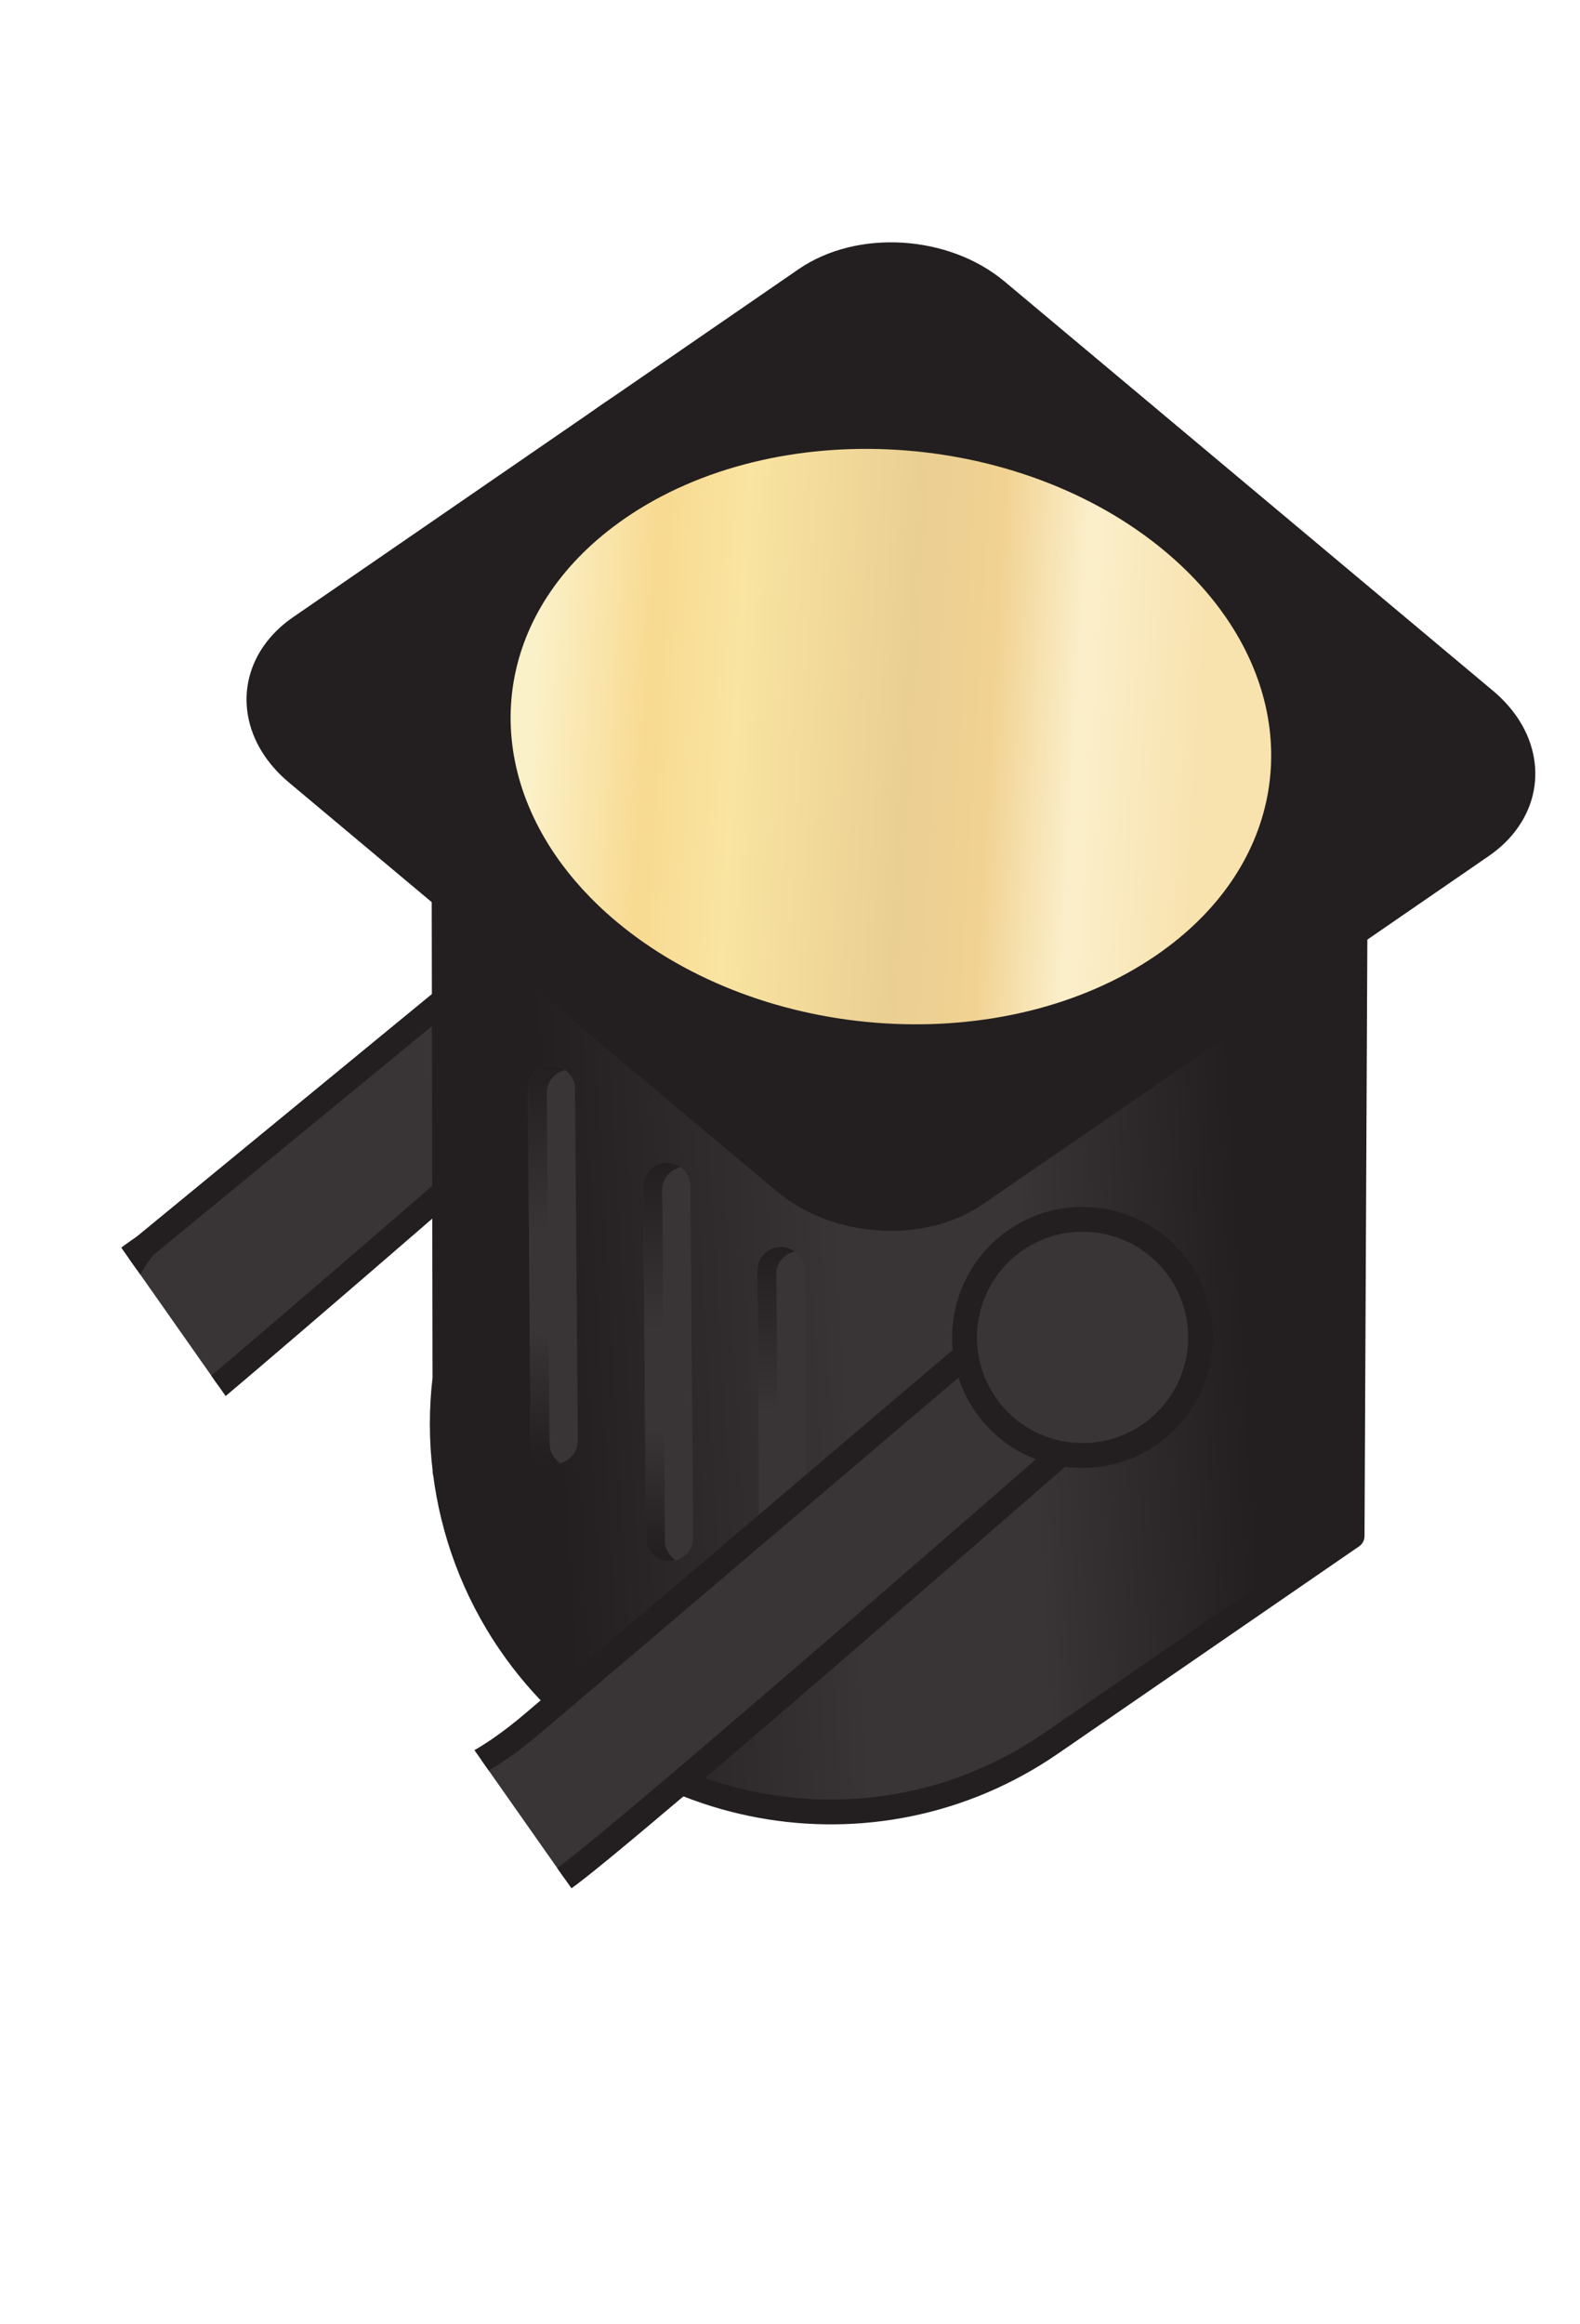 <svg width="551" height="810" viewBox="0 0 551 810" fill="none" xmlns="http://www.w3.org/2000/svg">
<g clip-path="url(#clip0)" filter="url(#filter0_d)">
<g clip-path="url(#clip1)">
<path d="M268.264 312.649L240.768 274.013L39.609 439.209L18.283 473.412L42.824 506.339C62.939 492.5 268.264 312.649 268.264 312.649Z" fill="#393536"/>
<path d="M268.264 312.649L264.737 315.156L239.931 280.3L42.904 442.103L23.516 473.196L46.293 503.754L42.824 506.339L40.371 502.774C41.449 502.035 43.406 500.545 45.975 498.499C55.65 490.795 74.275 475.067 96.676 455.882C130.289 427.095 172.479 390.47 206.258 361.044C223.149 346.332 237.938 333.419 248.503 324.184C253.786 319.566 258.015 315.868 260.921 313.326C263.827 310.782 265.407 309.397 265.412 309.394L268.264 312.649L264.737 315.156L268.264 312.649L271.114 315.903C271.11 315.906 219.777 360.871 165.921 407.574C138.993 430.925 111.435 454.71 89.34 473.53C78.292 482.942 68.61 491.111 61.046 497.376C57.26 500.509 54.006 503.164 51.364 505.268C48.714 507.377 46.71 508.915 45.276 509.904C43.36 511.221 40.742 510.788 39.353 508.924L14.813 475.997C13.751 474.573 13.67 472.631 14.61 471.122L35.938 436.921C36.193 436.512 36.493 436.171 36.864 435.865L238.023 270.67C238.954 269.905 240.146 269.566 241.339 269.725C242.533 269.884 243.595 270.524 244.293 271.505L271.789 310.141C273.075 311.948 272.784 314.441 271.114 315.903L268.264 312.649Z" fill="#231F20"/>
<path d="M128.624 619.745L24.054 490.53C1.981 460.749 50.093 430.63 50.093 430.63C50.093 430.63 20.597 468.168 41.971 494.862L159.725 641.934L128.624 619.745Z" fill="#231F20"/>
<path d="M128.624 619.745L125.26 622.467L20.691 493.253L20.581 493.11C20.298 492.73 20.025 492.35 19.761 491.966C17.249 488.316 15.592 484.557 14.714 480.805C13.168 474.228 14.047 467.799 16.212 462.045C19.477 453.394 25.5 446.032 31.348 440.235C37.209 434.449 42.95 430.253 45.851 428.255C47.041 427.437 47.752 426.99 47.802 426.96C49.584 425.847 51.908 426.175 53.313 427.739C54.717 429.304 54.793 431.649 53.496 433.303L52.646 432.635L53.498 433.299L53.496 433.303L52.646 432.635L53.498 433.299C53.431 433.369 46.696 442.067 42.329 453.56C40.136 459.301 38.547 465.713 38.526 472.018C38.513 478.336 39.979 484.492 43.942 490.269C44.379 490.904 44.845 491.533 45.344 492.154L45.348 492.158L163.104 639.23C164.45 640.913 164.35 643.343 162.869 644.909C161.388 646.474 158.966 646.708 157.213 645.456L126.11 623.267C125.779 623.033 125.513 622.782 125.26 622.467L128.624 619.745L131.135 616.223L136.876 620.318L38.594 497.567L38.597 497.572C37.96 496.779 37.367 495.979 36.813 495.174C31.686 487.739 29.8 479.555 29.874 471.8C29.988 460.138 34.246 449.31 38.366 441.3C42.503 433.295 46.578 428.104 46.69 427.958L50.093 430.63L52.386 434.3L52.374 434.307C52.274 434.369 51.692 434.74 50.756 435.384C48.763 436.753 45.168 439.365 41.209 442.865C35.262 448.099 28.555 455.396 25.115 463.143C23.381 467.016 22.446 470.949 22.602 474.873C22.769 478.801 23.97 482.794 26.891 487.062C27.092 487.355 27.306 487.651 27.528 487.951L24.054 490.53L27.417 487.808L131.986 617.024L128.624 619.745L131.135 616.223L128.624 619.745Z" fill="#231F20"/>
<path d="M177.998 568.776C165.27 550.277 157.882 529.756 155.269 508.92L155.203 508.925L155.219 508.49C153.899 497.785 153.922 487.021 155.162 476.402L154.812 269.485L154.897 269.467C148.659 220.721 169.145 170.303 212.413 140.536C261.372 106.854 324.548 109.864 369.766 143.307L369.777 143.204L472.716 281.459L471.526 531.368L366.491 603.629C304.823 646.054 220.423 630.444 177.998 568.776Z" fill="url(#paint0_linear)"/>
<path d="M177.998 568.776L174.433 571.23C161.299 552.141 153.669 530.944 150.975 509.459L155.269 508.92L155.547 513.238L155.479 513.243C154.261 513.321 153.059 512.876 152.185 512.024C151.31 511.174 150.833 509.983 150.878 508.763L150.894 508.328L155.219 508.49L150.925 509.019C149.56 497.959 149.585 486.848 150.866 475.899L155.162 476.402L150.836 476.41L150.486 269.491C150.481 267.441 151.929 265.662 153.938 265.247L154.023 265.229L154.897 269.467L150.605 270.016C147.388 244.863 151.061 219.295 161.123 196.158C171.18 173.024 187.647 152.321 209.961 136.971C235.208 119.599 264.164 111.676 292.605 112.426C321.048 113.172 349.002 122.571 372.34 139.829L369.766 143.307L365.463 142.864L365.474 142.761C365.655 140.981 366.903 139.509 368.629 139.032C370.354 138.557 372.179 139.185 373.248 140.62L476.186 278.876C476.749 279.632 477.047 280.537 477.042 281.48L475.853 531.389C475.845 532.806 475.147 534.129 473.978 534.933L368.943 607.194C305.303 650.972 218.215 634.865 174.433 571.23L181.562 566.325C202.106 596.183 232.779 614.869 265.815 620.983C298.853 627.087 334.176 620.607 364.038 600.064L467.21 529.086L468.382 282.885L366.308 145.788L369.777 143.204L374.082 143.647L374.071 143.751C373.91 145.304 372.94 146.636 371.514 147.266C370.085 147.895 368.447 147.714 367.194 146.786C345.311 130.601 319.067 121.774 292.379 121.076C265.687 120.378 238.576 127.791 214.866 144.101C193.912 158.519 178.499 177.905 169.058 199.609C159.619 221.313 156.169 245.323 159.187 268.917C159.474 271.157 157.983 273.248 155.773 273.704L155.688 273.722L154.812 269.485L159.139 269.477L159.489 476.395C159.488 476.575 159.481 476.725 159.46 476.903C158.257 487.194 158.237 497.613 159.513 507.959C159.544 508.214 159.552 508.395 159.543 508.651L159.527 509.086L155.203 508.925L154.925 504.606L154.989 504.602C157.27 504.455 159.276 506.115 159.561 508.381C162.096 528.568 169.24 548.413 181.562 566.325L177.998 568.776Z" fill="#231F20"/>
<path d="M516.702 290.806C535.415 277.93 535.949 255.189 517.866 240.057L347.598 97.467C329.534 82.322 299.71 80.479 280.978 93.366L104.684 214.65C85.969 227.525 85.459 250.238 103.521 265.383L273.782 407.98C291.854 423.118 321.705 424.956 340.41 412.088L516.702 290.806Z" fill="#231F20"/>
<path d="M516.701 290.805L514.249 287.241C521.227 282.422 525.099 276.361 526.338 270.054C527.556 263.741 526.178 257.03 521.85 250.711C520.096 248.161 517.85 245.689 515.089 243.377L344.82 100.783C336.632 93.902 325.503 89.905 314.272 89.222C303.039 88.521 291.813 91.143 283.429 96.931L107.137 218.215C100.154 223.035 96.288 229.092 95.052 235.397C93.838 241.707 95.22 248.417 99.551 254.737C101.303 257.286 103.542 259.757 106.298 262.066L276.56 404.664C284.748 411.539 295.888 415.534 307.125 416.219C318.362 416.921 329.587 414.302 337.957 408.523L514.249 287.241L519.154 294.37L342.861 415.652C332.525 422.744 319.474 425.639 306.592 424.856C293.708 424.052 280.887 419.558 271.003 411.297L100.742 268.699C97.425 265.92 94.644 262.873 92.421 259.643C86.909 251.656 84.855 242.452 86.558 233.745C88.24 225.035 93.645 216.975 102.232 211.085L278.525 89.801C288.873 82.703 301.925 79.802 314.804 80.586C327.685 81.389 340.498 85.886 350.377 94.15L520.645 236.742C523.965 239.521 526.751 242.57 528.978 245.807C534.492 253.794 536.539 263.001 534.832 271.707C533.145 280.421 527.74 288.481 519.154 294.37L516.701 290.805Z" fill="#231F20"/>
<path d="M405.829 332.399C460.227 294.975 461.735 228.961 409.202 184.943C356.656 140.948 269.973 135.62 215.566 173.05C161.159 210.481 159.633 276.492 212.17 320.493C264.725 364.498 351.413 369.835 405.829 332.399Z" fill="url(#paint1_linear)"/>
<path d="M405.829 332.399L403.377 328.834C425.198 313.804 437.904 294.294 441.925 273.682C445.925 253.063 441.272 231.188 427.56 211.232C422.012 203.168 414.977 195.429 406.422 188.259C380.998 166.955 347.033 154.874 312.816 152.781C278.6 150.669 244.24 158.556 218.019 176.614C196.192 191.648 183.48 211.157 179.454 231.77C175.451 252.386 180.096 274.257 193.804 294.207C199.352 302.271 206.387 310.01 214.949 317.175C240.379 338.487 274.348 350.573 308.567 352.668C342.788 354.783 377.15 346.897 403.377 328.834L408.282 335.963C380.091 355.337 343.902 363.501 308.037 361.306C272.169 359.091 236.516 346.506 209.393 323.81C200.273 316.174 192.695 307.862 186.675 299.112C171.784 277.495 166.467 253.128 170.961 230.114C175.436 207.097 189.684 185.587 213.114 169.485C241.298 150.115 277.485 141.949 313.347 144.144C349.21 146.357 384.858 158.936 411.979 181.625C421.092 189.265 428.669 197.576 434.689 206.327C449.584 227.949 454.907 252.32 450.419 275.333C445.952 298.354 431.708 319.864 408.282 335.963L405.829 332.399Z" fill="#231F20"/>
<path d="M93.425 566.714C93.425 566.714 121.447 604.88 130.87 582.258C140.272 559.624 93.425 566.714 93.425 566.714Z" fill="#918F90"/>
<path d="M84.113 515.463C108.589 514.365 85.912 555.951 85.912 555.951C85.912 555.951 59.628 516.551 84.113 515.463Z" fill="#918F90"/>
<path d="M199.087 370.934C197.606 368.781 195.098 367.361 192.241 367.385C187.707 367.412 184.044 371.136 184.082 375.665L185.049 498.074C185.089 502.628 188.802 506.295 193.349 506.245C197.887 506.201 201.549 502.479 201.517 497.959L200.536 375.545C200.536 373.836 199.995 372.253 199.087 370.934Z" fill="#393536"/>
<path d="M190.682 376.909L191.659 499.297C191.685 502.056 193.145 504.376 195.248 505.842C194.603 505.999 194.015 506.237 193.349 506.245C188.802 506.295 185.089 502.628 185.049 498.074L184.082 375.665C184.044 371.136 187.707 367.412 192.241 367.385C194.07 367.357 195.728 367.98 197.086 368.96C193.415 369.846 190.654 372.99 190.682 376.909Z" fill="url(#paint2_linear)"/>
<path d="M239.318 404.802C237.824 402.63 235.315 401.211 232.484 401.229C227.942 401.249 224.294 404.989 224.307 409.521L225.279 531.942C225.302 536.467 229.031 540.138 233.583 540.097C238.108 540.074 241.77 536.351 241.727 531.814L240.77 409.397C240.762 407.694 240.225 406.119 239.318 404.802Z" fill="#393536"/>
<path d="M230.919 410.744L231.9 533.157C231.925 535.918 233.384 538.237 235.481 539.693C234.852 539.852 234.255 540.099 233.583 540.097C229.031 540.138 225.302 536.467 225.279 531.942L224.307 409.521C224.294 404.989 227.942 401.249 232.484 401.229C234.303 401.209 235.943 401.844 237.326 402.821C233.659 403.691 230.896 406.835 230.919 410.744Z" fill="url(#paint3_linear)"/>
<path d="M279.152 434.154C277.651 431.973 275.124 430.567 272.302 430.58C267.757 430.615 264.09 434.328 264.132 438.882L265.116 561.279C265.126 565.826 268.854 569.497 273.395 569.438C277.952 569.421 281.581 565.693 281.549 561.174L280.588 438.747C280.572 437.034 280.047 435.454 279.152 434.154Z" fill="#393536"/>
<path d="M270.744 440.104L271.703 562.505C271.74 565.242 273.18 567.575 275.287 569.066C274.676 569.213 274.09 569.452 273.395 569.438C268.854 569.497 265.126 565.826 265.116 561.279L264.132 438.882C264.09 434.328 267.757 430.615 272.302 430.58C274.112 430.567 275.756 431.185 277.126 432.185C273.469 433.032 270.702 436.167 270.744 440.104Z" fill="url(#paint4_linear)"/>
<path d="M399.067 477.372L371.586 438.74C371.586 438.74 230.484 558.612 185.663 596.738C140.824 634.835 121.654 610.686 121.654 610.686C121.654 610.686 163.216 673.685 196.421 650.841C216.565 636.983 399.067 477.372 399.067 477.372Z" fill="#393536"/>
<path d="M399.067 477.372L395.541 479.88L368.061 441.249L371.586 438.74L374.387 442.038C374.387 442.038 365.568 449.53 351.639 461.364C309.853 496.864 222.08 571.441 188.467 600.033C184.395 603.493 180.514 606.466 176.811 609.013C167.278 615.571 158.925 619.308 151.663 621.136C146.219 622.508 141.393 622.794 137.234 622.393C130.988 621.797 126.288 619.654 123.175 617.613C120.054 615.57 118.484 613.65 118.264 613.376L121.654 610.686L125.266 608.306L125.292 608.342C125.349 608.433 125.513 608.676 125.774 609.055C126.975 610.801 130.233 615.401 134.891 620.957C141.862 629.293 152.06 639.757 162.824 645.935C168.199 649.037 173.66 651.047 178.835 651.432C181.428 651.626 183.956 651.432 186.46 650.777C188.964 650.12 191.454 649.005 193.968 647.277C195.067 646.52 196.931 645.114 199.333 643.214C208.385 636.063 225.288 621.864 245.458 604.658C275.727 578.84 313.421 546.201 343.543 520.019C358.605 506.929 371.775 495.452 381.178 487.248C385.88 483.146 389.641 479.862 392.225 477.606C394.809 475.348 396.214 474.119 396.22 474.115L399.067 477.372L395.541 479.88L399.067 477.372L401.915 480.63C401.912 480.632 356.282 520.538 308.128 562.181C284.049 583.005 259.342 604.261 239.379 621.19C229.399 629.655 220.605 637.037 213.66 642.749C210.186 645.607 207.175 648.047 204.698 650.004C202.215 651.965 200.291 653.428 198.873 654.406C194.489 657.428 189.826 659.197 185.154 659.85C181.066 660.426 176.993 660.165 173.052 659.299C166.148 657.778 159.629 654.457 153.61 650.348C144.589 644.176 136.652 636.18 130.537 629.177C124.426 622.174 120.16 616.16 118.645 613.96C118.261 613.402 118.054 613.087 118.039 613.065C116.768 611.136 117.244 608.537 119.116 607.182C120.987 605.826 123.606 606.185 125.042 607.996L123.709 609.053L125.011 607.959L125.042 607.996L123.709 609.053L125.011 607.959C125.048 608.001 125.951 609.061 127.734 610.254C130.43 612.04 135.003 614.173 142.105 613.876C149.206 613.563 159.024 610.741 171.907 601.883C175.344 599.518 178.996 596.724 182.861 593.44C227.683 555.314 368.784 435.444 368.784 435.444C369.703 434.663 370.926 434.298 372.121 434.446C373.317 434.596 374.411 435.252 375.11 436.233L402.592 474.864C403.878 476.673 403.586 479.167 401.915 480.63L399.067 477.372Z" fill="#231F20"/>
<path d="M400.845 496.021C419.578 483.132 424.314 457.513 411.427 438.78C398.553 420.066 372.934 415.33 354.199 428.219C335.477 441.099 330.741 466.718 343.615 485.432C356.503 504.165 382.122 508.901 400.845 496.021Z" fill="#393536"/>
<path d="M400.845 496.021L398.392 492.456C406.785 486.68 412.018 478.087 413.739 468.805C415.451 459.523 413.635 449.629 407.863 441.233C402.092 432.851 393.503 427.622 384.224 425.904C374.943 424.194 365.047 426.009 356.651 431.783C348.264 437.555 343.034 446.146 341.312 455.425C339.601 464.706 341.414 474.596 347.179 482.981C352.956 491.373 361.548 496.606 370.827 498.327C380.11 500.038 390.003 498.226 398.392 492.456L403.297 499.586C392.963 506.697 380.686 508.956 369.254 506.836C357.824 504.727 347.161 498.225 340.051 487.884C332.94 477.555 330.684 465.278 332.803 453.852C334.913 442.422 341.411 431.763 351.747 424.654C362.086 417.539 374.366 415.278 385.795 417.393C397.227 419.5 407.886 425.996 414.991 436.328C422.106 446.666 424.368 458.947 422.248 470.38C420.14 481.813 413.638 492.473 403.297 499.586L400.845 496.021Z" fill="#231F20"/>
</g>
</g>
<defs>
<filter id="filter0_d" x="0" y="0" width="551" height="818" filterUnits="userSpaceOnUse" color-interpolation-filters="sRGB">
<feFlood flood-opacity="0" result="BackgroundImageFix"/>
<feColorMatrix in="SourceAlpha" type="matrix" values="0 0 0 0 0 0 0 0 0 0 0 0 0 0 0 0 0 0 127 0"/>
<feOffset dy="4"/>
<feGaussianBlur stdDeviation="2"/>
<feColorMatrix type="matrix" values="0 0 0 0 0 0 0 0 0 0 0 0 0 0 0 0 0 0 0.25 0"/>
<feBlend mode="normal" in2="BackgroundImageFix" result="effect1_dropShadow"/>
<feBlend mode="normal" in="SourceGraphic" in2="effect1_dropShadow" result="shape"/>
</filter>
<linearGradient id="paint0_linear" x1="187.613" y1="377.856" x2="428.973" y2="364.219" gradientUnits="userSpaceOnUse">
<stop stop-color="#231F20"/>
<stop offset="0.427" stop-color="#393536"/>
<stop offset="0.48" stop-color="#393536"/>
<stop offset="0.682" stop-color="#393536"/>
<stop offset="1" stop-color="#231F20"/>
</linearGradient>
<linearGradient id="paint1_linear" x1="183.149" y1="242.248" x2="429.958" y2="256.685" gradientUnits="userSpaceOnUse">
<stop stop-color="#FBF1C8"/>
<stop offset="0.011" stop-color="#FBF1C8"/>
<stop offset="0.174" stop-color="#F8DA91"/>
<stop offset="0.298" stop-color="#F9E4A1"/>
<stop offset="0.539" stop-color="#EACF93"/>
<stop offset="0.657" stop-color="#F1D292"/>
<stop offset="0.781" stop-color="#FBEFCB"/>
<stop offset="0.961" stop-color="#F8E2AE"/>
<stop offset="1" stop-color="#F8E2AE"/>
</linearGradient>
<linearGradient id="paint2_linear" x1="190.565" y1="367.601" x2="191.121" y2="503.317" gradientUnits="userSpaceOnUse">
<stop stop-color="#231F20"/>
<stop offset="0.427" stop-color="#393536"/>
<stop offset="0.48" stop-color="#393536"/>
<stop offset="0.682" stop-color="#393536"/>
<stop offset="1" stop-color="#231F20"/>
</linearGradient>
<linearGradient id="paint3_linear" x1="230.796" y1="401.445" x2="231.353" y2="537.168" gradientUnits="userSpaceOnUse">
<stop stop-color="#231F20"/>
<stop offset="0.427" stop-color="#393536"/>
<stop offset="0.48" stop-color="#393536"/>
<stop offset="0.682" stop-color="#393536"/>
<stop offset="1" stop-color="#231F20"/>
</linearGradient>
<linearGradient id="paint4_linear" x1="270.609" y1="430.796" x2="271.166" y2="566.509" gradientUnits="userSpaceOnUse">
<stop stop-color="#231F20"/>
<stop offset="0.427" stop-color="#393536"/>
<stop offset="0.48" stop-color="#393536"/>
<stop offset="0.682" stop-color="#393536"/>
<stop offset="1" stop-color="#231F20"/>
</linearGradient>
<clipPath id="clip0">
<rect width="543" height="810" fill="white" transform="matrix(-1 0 0 1 547 0)"/>
</clipPath>
<clipPath id="clip1">
<rect width="486" height="507" fill="white" transform="matrix(-0.575 -0.818 -0.818 0.575 650 413.785)"/>
</clipPath>
</defs>
</svg>
